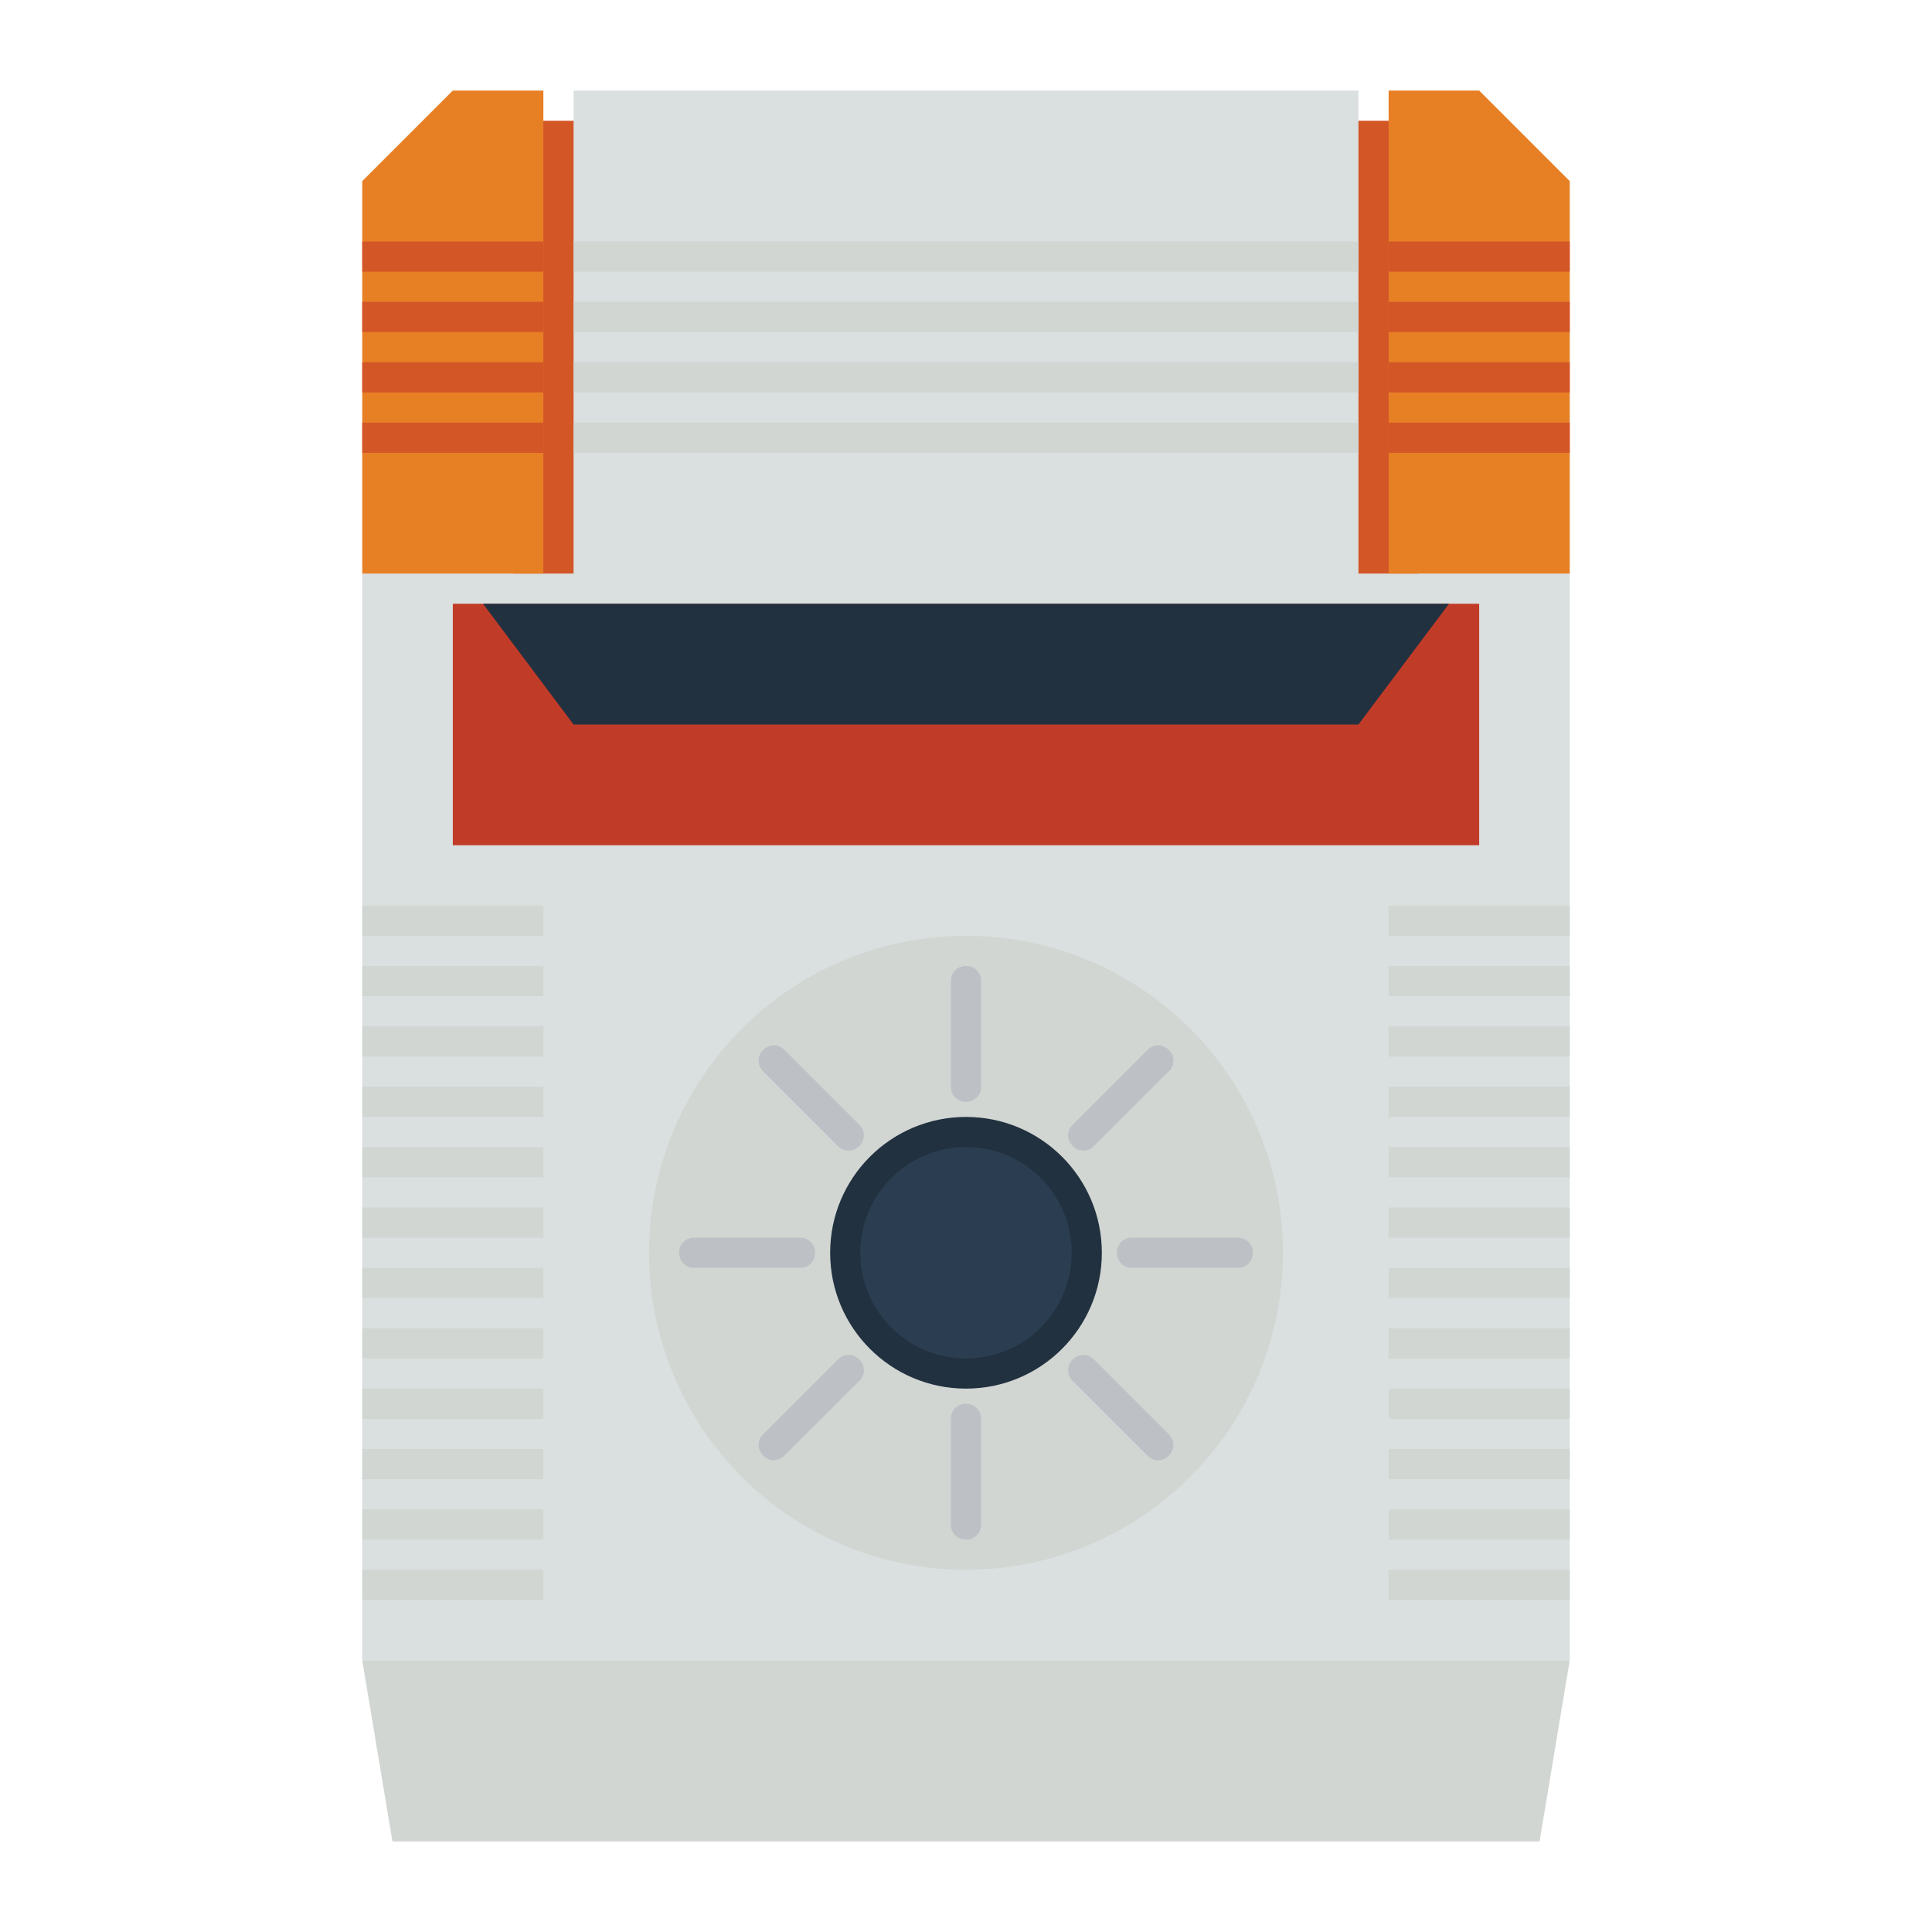 <svg enable-background="new 0 0 256 256" viewBox="0 0 256 256" xmlns="http://www.w3.org/2000/svg"><path d="m68 16h120v64h-120z" fill="#d35627"/><path d="m180 76v-64h-104v64h-28v144h160v-144z" fill="#dadfe0"/><path d="m184 12h12l12 12v52h-24z" fill="#e77f25"/><path d="m72 12h-12l-12 12v52h24z" fill="#e77f25"/><path d="m76 40h104v4h-104z" fill="#d1d6d2"/><path d="m76 32h104v4h-104z" fill="#d1d6d2"/><path d="m76 48h104v4h-104z" fill="#d1d6d2"/><path d="m76 56h104v4h-104z" fill="#d1d6d2"/><path d="m48 32h24v4h-24z" fill="#d35627"/><path d="m48 40h24v4h-24z" fill="#d35627"/><path d="m48 48h24v4h-24z" fill="#d35627"/><path d="m48 56h24v4h-24z" fill="#d35627"/><path d="m184 32h24v4h-24z" fill="#d35627"/><path d="m184 40h24v4h-24z" fill="#d35627"/><path d="m184 48h24v4h-24z" fill="#d35627"/><path d="m184 56h24v4h-24z" fill="#d35627"/><path d="m60 80h136v32h-136z" fill="#c13c28"/><path d="m180 96h-104l-12-16h128z" fill="#223140"/><g fill="#d1d6d2"><path d="m204 244h-152l-4-24h160z"/><path d="m48 120h24v4h-24z"/><path d="m48 128h24v4h-24z"/><path d="m48 136h24v4h-24z"/><path d="m48 144h24v4h-24z"/><path d="m48 152h24v4h-24z"/><path d="m48 160h24v4h-24z"/><path d="m48 168h24v4h-24z"/><path d="m48 176h24v4h-24z"/><path d="m48 184h24v4h-24z"/><path d="m48 192h24v4h-24z"/><path d="m48 200h24v4h-24z"/><path d="m48 208h24v4h-24z"/><path d="m184 120h24v4h-24z"/><path d="m184 128h24v4h-24z"/><path d="m184 136h24v4h-24z"/><path d="m184 144h24v4h-24z"/><path d="m184 152h24v4h-24z"/><path d="m184 160h24v4h-24z"/><path d="m184 168h24v4h-24z"/><path d="m184 176h24v4h-24z"/><path d="m184 184h24v4h-24z"/><path d="m184 192h24v4h-24z"/><path d="m184 200h24v4h-24z"/><path d="m184 208h24v4h-24z"/><circle cx="128" cy="166" r="42"/></g><circle cx="128" cy="166" fill="#223140" r="18"/><circle cx="128" cy="166" fill="#2b3e51" r="14"/><path d="m144.918 151.911 10.002-10.002c.754-.754.754-1.976 0-2.729l-.099-.099c-.754-.754-1.976-.754-2.729 0l-10.002 10.002c-.767.767-.733 1.996.035 2.763l.031.031c.765.767 1.995.801 2.762.034z" fill="#bdc1c6"/><path d="m108 166c0-.007 0-.014 0-.02.001-1.085-.843-1.98-1.929-1.98h-14.141c-1.066 0-1.93.864-1.93 1.93v.14c0 1.066.864 1.93 1.93 1.93h14.141c1.085 0 1.93-.894 1.929-1.98 0-.006 0-.013 0-.02z" fill="#bdc1c6"/><path d="m128 146h.02c1.085.001 1.98-.843 1.98-1.929v-14.141c0-1.066-.864-1.93-1.93-1.93h-.14c-1.066 0-1.93.864-1.93 1.93v14.141c0 1.085.894 1.93 1.98 1.929z" fill="#bdc1c6"/><path d="m113.911 149.082-10.002-10.002c-.754-.754-1.976-.754-2.729 0l-.099.099c-.754.754-.754 1.976 0 2.729l10.002 10.002c.767.767 1.996.733 2.763-.035.01-.01.021-.021.031-.031.767-.765.801-1.995.034-2.762z" fill="#bdc1c6"/><path d="m149.929 164c-1.085 0-1.93.894-1.929 1.98v.02s0 .014 0 .02c-.001 1.085.843 1.98 1.929 1.98h14.141c1.066 0 1.93-.864 1.93-1.93v-.14c0-1.066-.864-1.93-1.93-1.93z" fill="#bdc1c6"/><path d="m142.089 182.918 10.002 10.002c.754.754 1.976.754 2.729 0l.099-.099c.754-.754.754-1.976 0-2.729l-10.002-10.002c-.767-.767-1.996-.733-2.763.035-.01.01-.021.021-.031.031-.767.765-.801 1.995-.034 2.762z" fill="#bdc1c6"/><path d="m111.082 180.089-10.002 10.002c-.754.754-.754 1.976 0 2.729l.099.099c.754.754 1.976.754 2.729 0l10.002-10.002c.767-.767.733-1.996-.035-2.763-.01-.01-.021-.021-.031-.031-.765-.767-1.995-.801-2.762-.034z" fill="#bdc1c6"/><path d="m128 186c-.007 0-.014 0-.02 0-1.085-.001-1.98.843-1.98 1.929v14.141c0 1.066.864 1.93 1.93 1.93h.14c1.066 0 1.93-.864 1.93-1.93v-14.141c0-1.085-.894-1.93-1.98-1.929-.006 0-.013 0-.02 0z" fill="#bdc1c6"/></svg>